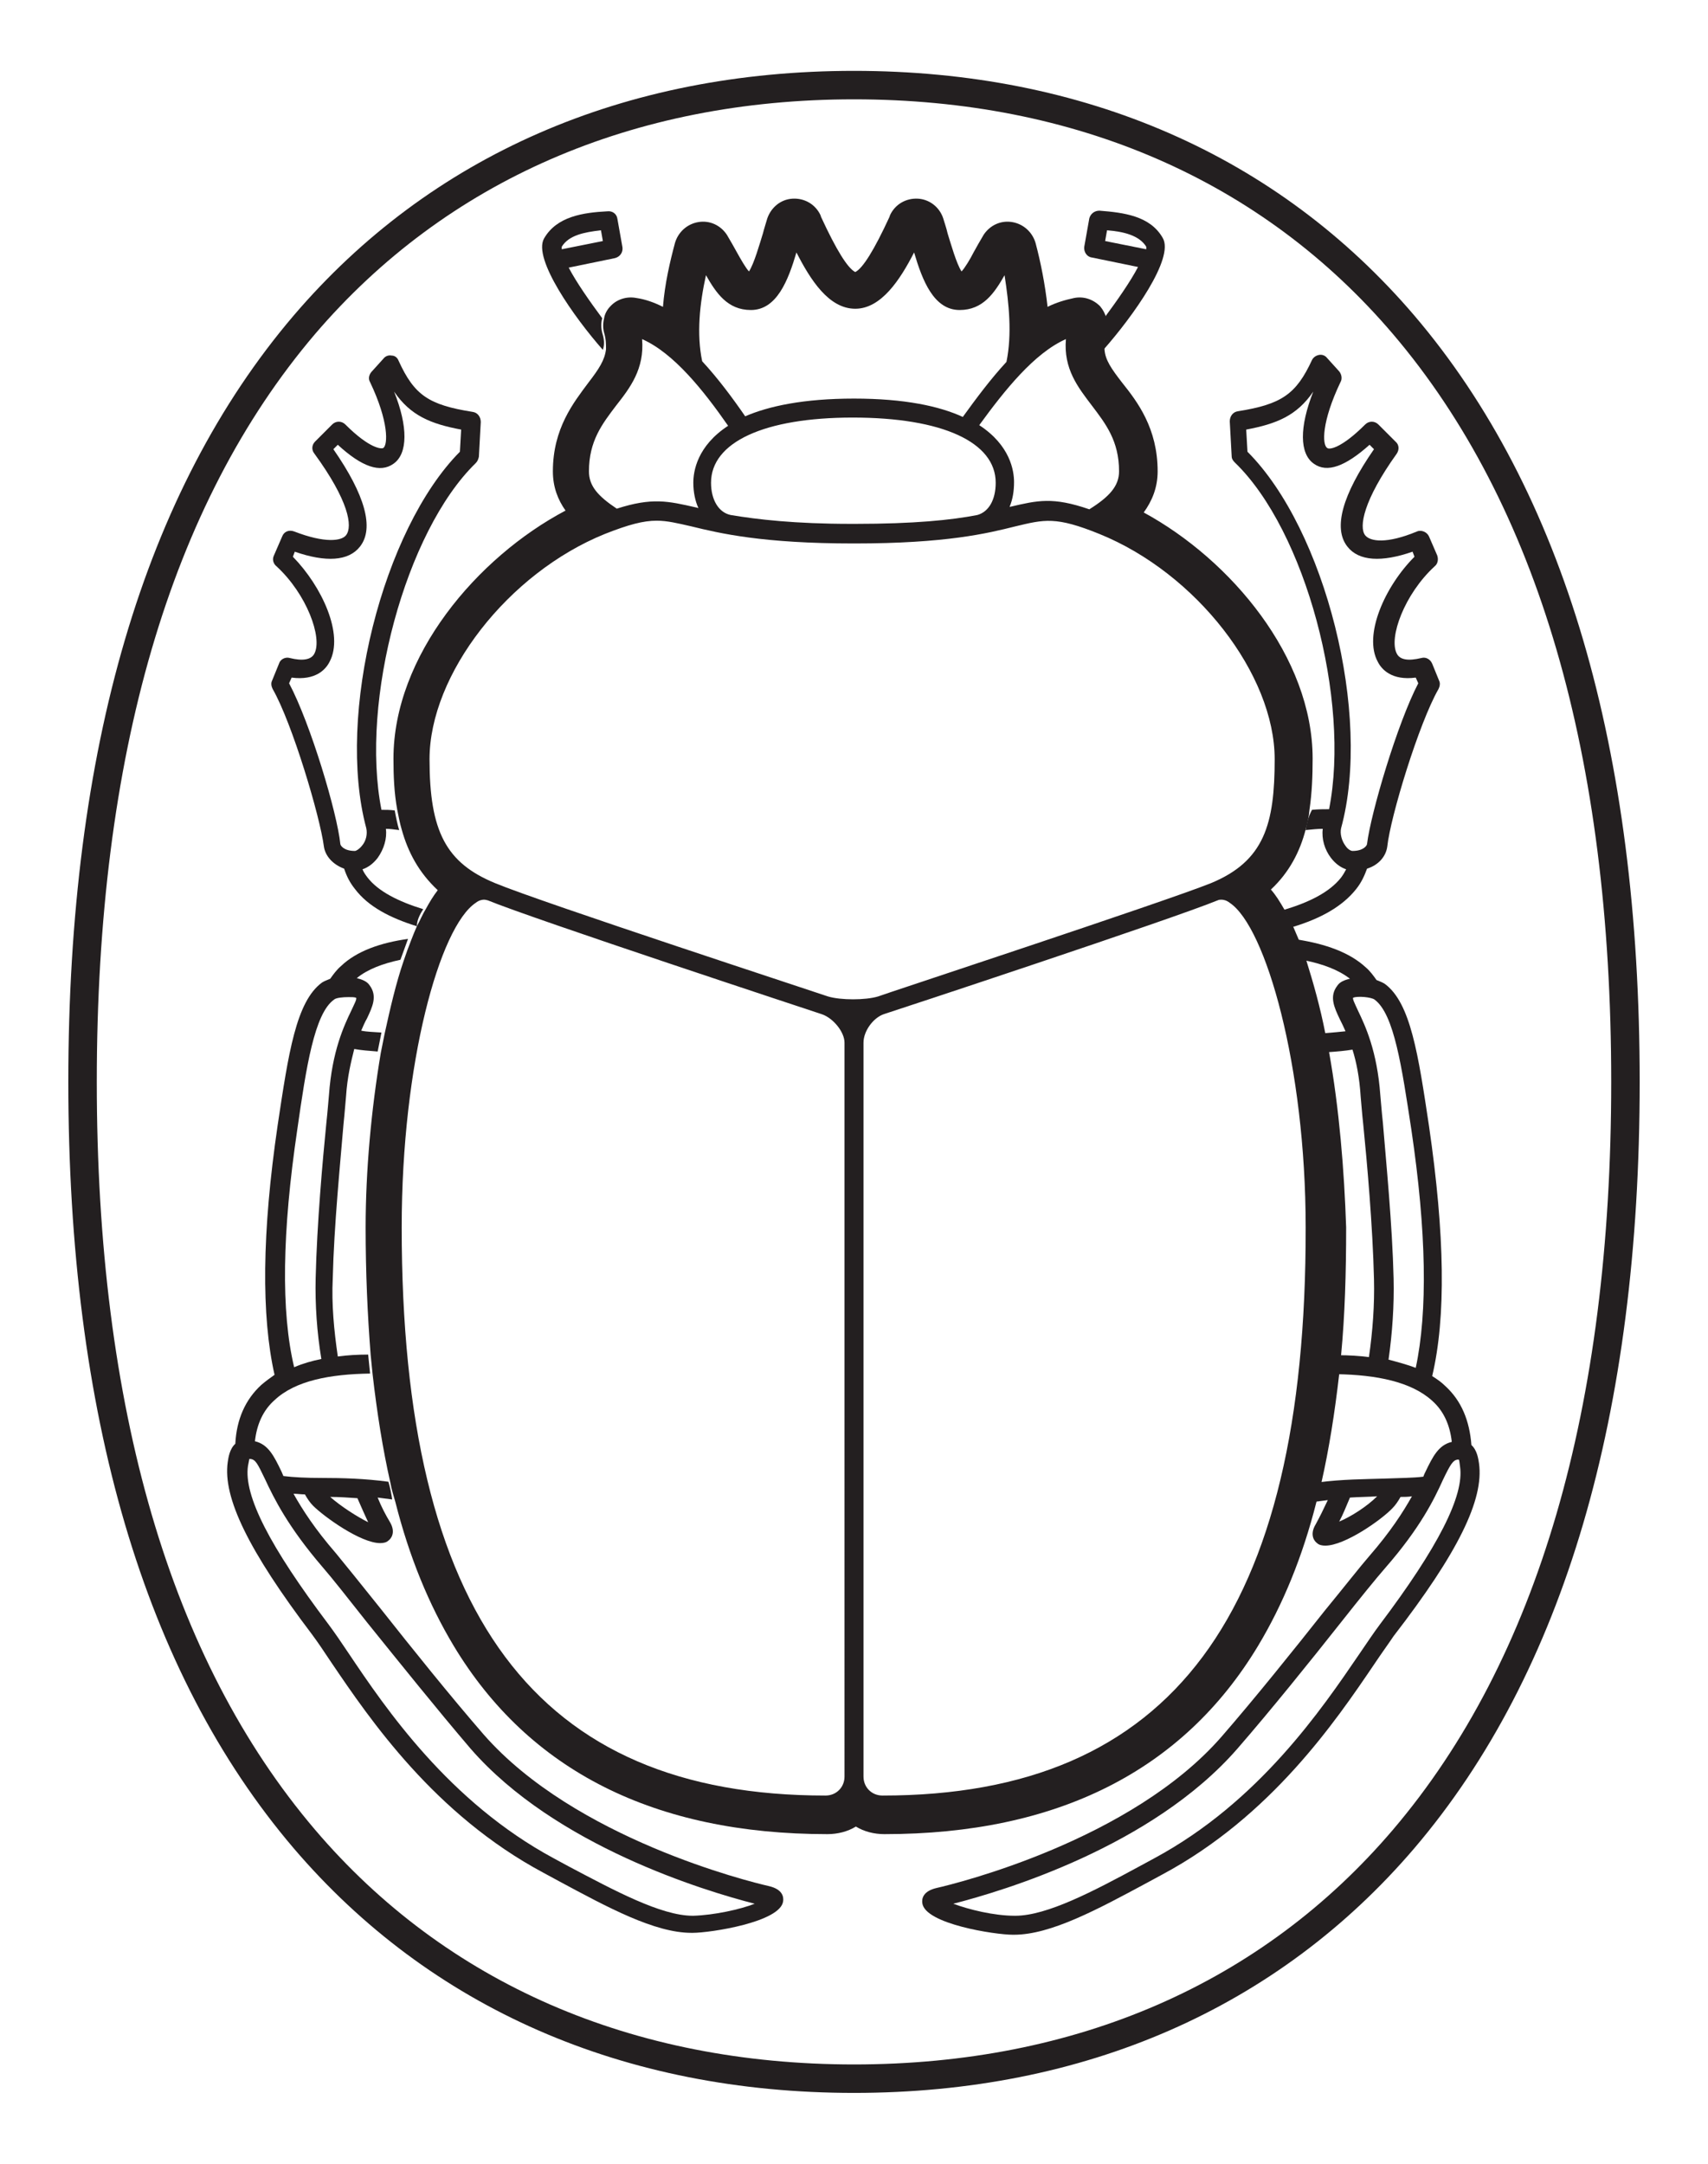 <?xml version="1.0" encoding="utf-8"?>
<!-- Generator: Adobe Illustrator 24.0.0, SVG Export Plug-In . SVG Version: 6.00 Build 0)  -->
<svg version="1.1" id="Layer_1" xmlns="http://www.w3.org/2000/svg" xmlns:xlink="http://www.w3.org/1999/xlink" x="0px" y="0px"
	 viewBox="0 0 270 342" style="enable-background:new 0 0 270 342;" xml:space="preserve">
<style type="text/css">
	.st0{fill:#231F20;}
</style>
<g>
	<path class="st0" d="M223.6,49.9C202,24.6,171.4,11.2,135,11.2c-36.4,0-67,13.4-88.6,38.7C22.8,77.6,10.8,118.4,10.8,171
		c0,52.6,12,93.4,35.6,121.1c21.6,25.3,52.2,38.7,88.6,38.7c36.4,0,67-13.4,88.6-38.7c23.6-27.7,35.6-68.5,35.6-121.1
		C259.2,118.4,247.2,77.6,223.6,49.9z M220.2,289.2c-20.7,24.3-50.1,37.1-85.2,37.1c-35,0-64.5-12.8-85.2-37.1
		C26.9,262.3,15.3,222.5,15.3,171c0-51.5,11.6-91.3,34.5-118.2C70.5,28.6,100,15.7,135,15.7c35,0,64.5,12.8,85.2,37.1
		c22.9,26.9,34.5,66.6,34.5,118.2C254.7,222.5,243.1,262.3,220.2,289.2z"/>
	<path class="st0" d="M95.2,52.6c-0.2-0.8-0.2-1.6,0-2.3c-2-2.7-4.1-5.7-5.3-8l7.3-1.5c0.8-0.2,1.3-0.9,1.2-1.7l-0.8-4.5
		c-0.1-0.8-0.8-1.3-1.6-1.2c-3.8,0.2-8,0.8-10,4.3c-1.8,3.2,4.8,12.5,9.3,17.6C95.6,54.4,95.5,53.6,95.2,52.6z M95,36.4l0.3,1.7
		l-6.5,1.3c0-0.2,0-0.3,0-0.4C89.9,37.2,92.3,36.7,95,36.4z"/>
	<path class="st0" d="M174.8,52.6c-0.3,1-0.3,1.8-0.3,2.6c4.5-5.1,11.2-14.4,9.3-17.6c-2-3.5-6.2-4-10-4.3c-0.8,0-1.4,0.5-1.6,1.2
		l-0.8,4.5c-0.1,0.8,0.4,1.6,1.2,1.7l7.3,1.5c-1.2,2.3-3.3,5.3-5.3,8C175,51,175,51.8,174.8,52.6z M175,36.4
		c2.6,0.2,5.1,0.8,6.2,2.6c0,0.1,0,0.3,0,0.4l-6.5-1.3L175,36.4z"/>
	<path class="st0" d="M61.4,234.2c-3.7-0.5-7.3-0.6-10.5-0.6c-2.5,0-4.5-0.1-6.1-0.3c-0.1-0.2-0.2-0.5-0.3-0.7
		c-1.2-2.5-2.1-4.3-4.2-4.8c0.3-2.7,1.3-4.9,3.1-6.5c3.3-3.1,8.8-4.1,15.1-4.2c-0.1-1-0.2-2-0.3-3c-1.7,0-3.3,0.1-4.8,0.3
		c-0.6-4.1-1-8.3-0.8-12.3c0.2-8.4,1.2-18.4,1.7-24.4c0.2-1.9,0.3-3.4,0.4-4.4c0.2-3.1,0.8-5.5,1.3-7.5c1.1,0.2,2.4,0.3,3.7,0.4
		c0.2-1,0.4-2,0.6-3c-1.3-0.1-2.3-0.1-3.2-0.3c0.3-0.7,0.6-1.4,0.9-1.9c0.9-1.9,1.7-3.6,0.4-5.3c-0.4-0.6-1.2-0.9-2-1.1
		c1.7-1.4,4.1-2.3,6.9-2.9c0.4-1.1,0.8-2.2,1.2-3.3c-4.3,0.6-8.1,1.9-10.6,4.3c-0.7,0.6-1.2,1.3-1.7,2c-0.5,0.2-1,0.4-1.3,0.6
		c-4.1,3-5.3,11.2-7,22.5c-2.5,17-2.6,30.2-0.5,39.5c-0.7,0.5-1.4,1-2.1,1.6c-2.5,2.3-3.9,5.4-4.1,9.3c-0.9,0.8-1.1,2.2-1.2,2.9
		c-0.8,5.6,3.3,14,13.3,27.2c0.9,1.2,1.9,2.7,3.1,4.5c6.1,9,16.3,24,33.5,33.2l2.4,1.3c7.8,4.2,15.2,8.2,21,8.2c0.1,0,0.1,0,0.2,0
		c2.8,0,13.9-1.7,14.3-5c0.1-0.7-0.1-1.9-2.3-2.4c-3.1-0.7-30.6-7.5-45-23.9c-5.3-6.1-11.4-13.7-16.3-19.9c-3.2-4-5.7-7.1-7.1-8.8
		c-3.3-3.8-5.3-6.9-6.7-9.4c0.6,0,1.2,0.1,1.8,0.1c0.4,0.7,0.8,1.3,1.3,1.8c1.7,1.7,7.5,5.9,10.6,5.9c0.5,0,1-0.1,1.3-0.4
		c0.3-0.2,1.3-1.2,0.2-3c-0.6-1-1.3-2.3-1.9-3.8c0.8,0.1,1.5,0.2,2.3,0.3C61.9,236.3,61.7,235.2,61.4,234.2z M52.2,236.6
		c1.4,0,2.8,0.1,4.3,0.2c0.6,1.4,1.2,2.7,1.7,3.8C56.4,239.7,53.9,238.1,52.2,236.6z M74.4,276.4c13.4,15.4,37.1,22.5,44.9,24.5
		c-2.3,0.9-6.4,1.8-9.7,1.9c0,0-0.1,0-0.1,0c-5,0-12.4-4-19.6-7.8l-2.4-1.3C71,284.8,61,270.1,55.1,261.3c-1.2-1.8-2.3-3.4-3.2-4.6
		c-9.2-12.2-13.4-20.3-12.7-25c0,0,0,0,0,0c0.1-0.6,0.2-0.9,0.2-1.1c0.1,0,0.1,0,0.2,0c0.8,0.1,1.1,0.7,2.3,3.2
		c1.4,3,3.6,7.5,9.1,13.9c1.4,1.6,4,4.9,7,8.7C63,262.6,69.1,270.2,74.4,276.4z M47,178.5c1.4-9.8,2.7-18.3,5.8-20.5c0,0,0,0,0,0
		c0.3-0.3,1.4-0.4,2.3-0.4c0.5,0,0.9,0,1.2,0.1c0.1,0.3-0.2,0.8-0.8,2.1c-1.1,2.3-3,6.3-3.5,13.3c-0.1,1-0.2,2.5-0.4,4.3
		c-0.6,6-1.5,16.1-1.7,24.6c-0.1,4.2,0.2,8.6,0.9,12.8c-1.5,0.3-2.9,0.7-4.3,1.3C44.4,207.3,44.6,194.7,47,178.5z"/>
	<path class="st0" d="M233.8,231.3c-0.1-0.7-0.3-2.1-1.2-2.9c-0.3-3.9-1.6-7-4.1-9.3c-0.6-0.6-1.3-1.1-2.1-1.6
		c2.2-9.3,2-22.3-0.5-39.5c-1.7-11.3-2.9-19.5-7-22.5c-0.3-0.2-0.8-0.4-1.3-0.6c-0.5-0.7-1-1.4-1.7-2c-2.6-2.4-6.4-3.7-10.8-4.4
		c0.4,1,0.8,2.1,1.2,3.3c2.9,0.6,5.3,1.5,7.1,2.9c-0.9,0.2-1.6,0.5-2,1.1c-1.3,1.7-0.5,3.4,0.4,5.3c0.3,0.6,0.6,1.2,0.9,1.9
		c-0.9,0.1-2,0.2-3.3,0.3c0.2,1,0.4,2,0.6,3c1.4-0.1,2.6-0.2,3.8-0.4c0.6,1.9,1.1,4.3,1.3,7.5c0.1,1,0.2,2.5,0.4,4.3
		c0.6,6,1.5,16.1,1.7,24.5c0.1,4-0.2,8.2-0.8,12.3c-1.5-0.2-3.2-0.3-4.8-0.3c-0.1,1-0.2,2-0.3,3c6.3,0.1,11.8,1.2,15.1,4.2
		c1.8,1.6,2.8,3.8,3.1,6.5c-2.1,0.5-3,2.3-4.2,4.8c-0.1,0.2-0.2,0.4-0.3,0.7c-1.6,0.2-3.6,0.2-6.1,0.3c-3.2,0.1-6.7,0.1-10.5,0.6
		c-0.2,1.1-0.5,2.1-0.8,3.1c0.8-0.1,1.5-0.2,2.3-0.3c-0.7,1.5-1.3,2.7-1.9,3.8c-1.1,1.8-0.1,2.8,0.2,3c0.3,0.3,0.8,0.4,1.3,0.4
		c3.1,0,8.9-4.1,10.6-5.9c0.5-0.5,0.9-1.1,1.3-1.8c0.6,0,1.2,0,1.8-0.1c-1.4,2.5-3.4,5.6-6.7,9.4c-1.4,1.6-3.9,4.8-7.1,8.7
		c-4.9,6.2-11,13.8-16.3,19.9c-14.3,16.4-41.9,23.2-45,23.9c-2.2,0.5-2.4,1.7-2.3,2.4c0.4,3.3,11.5,5,14.3,5c0.1,0,0.1,0,0.2,0
		c5.8,0,13.2-4,21-8.2l2.4-1.3c17.2-9.2,27.4-24.2,33.5-33.2c1.2-1.8,2.3-3.3,3.1-4.5C230.5,245.4,234.6,237,233.8,231.3z
		 M214.9,261.4c-6,8.8-15.9,23.4-32.4,32.3l-2.4,1.3c-7.2,3.9-14.6,7.8-19.6,7.8c0,0-0.1,0-0.1,0c-3.3,0-7.3-1-9.7-1.9
		c7.8-2,31.4-9,44.9-24.5c5.3-6.1,11.5-13.8,16.4-20c3-3.8,5.6-7,7-8.6c5.5-6.3,7.7-10.8,9.1-13.9c1.2-2.5,1.6-3.1,2.3-3.2
		c0.1,0,0.2,0,0.2,0c0.1,0.1,0.1,0.4,0.2,1.1c0,0,0,0,0,0c0.7,4.6-3.5,12.8-12.7,25C217.2,258,216.2,259.5,214.9,261.4z
		 M220.3,202.1c-0.2-8.5-1.2-18.6-1.7-24.7c-0.2-1.8-0.3-3.3-0.4-4.3c-0.5-7-2.4-11-3.5-13.3c-0.6-1.3-0.9-1.9-0.8-2.1
		c0.7-0.3,2.9-0.1,3.4,0.3c3.1,2.3,4.3,10.7,5.8,20.5c2.4,16.2,2.6,28.8,0.7,37.7c-1.3-0.5-2.8-0.9-4.3-1.3
		C220.1,210.7,220.4,206.3,220.3,202.1z M211.7,240.5c0.6-1.1,1.1-2.4,1.7-3.8c1.5-0.1,2.9-0.1,4.3-0.2
		C216.1,238.1,213.6,239.7,211.7,240.5z"/>
	<path class="st0" d="M206.4,131.2c1-0.1,1.9-0.2,2.7-0.2c-0.2,1.6,0.3,3.3,1.3,4.6c0.7,0.9,1.5,1.5,2.4,1.8
		c-0.2,0.4-0.5,0.9-0.8,1.3c-1.8,2.3-5,3.9-9,5.1c0.5,0.8,0.9,1.8,1.4,2.7c4.3-1.3,7.8-3.2,10-6c0.8-1,1.3-2.1,1.7-3.2
		c1.9-0.6,3-2,3.2-3.5c0.5-4.7,5-19.5,8.1-24.9c0.2-0.4,0.3-0.9,0.1-1.3l-1.1-2.7c-0.3-0.7-1-1.1-1.7-0.9c-2.1,0.5-3.4,0.3-3.9-0.7
		c-1.3-2.5,1.2-9.4,6-13.8c0.5-0.4,0.6-1.1,0.4-1.7l-1.3-3c-0.3-0.7-1.2-1.1-1.9-0.8c-4.8,2-7.4,1.6-8.2,0.6c-1-1.3-0.3-5.5,5-12.9
		c0.4-0.6,0.4-1.4-0.2-1.9l-2.7-2.7c-0.6-0.6-1.5-0.6-2.1,0c-3.8,3.8-5.7,4-6,3.7c-0.8-0.5-0.9-4.1,2.1-10.4
		c0.3-0.5,0.2-1.2-0.2-1.7l-1.9-2.1c-0.3-0.4-0.8-0.6-1.3-0.5c-0.5,0.1-0.9,0.4-1.1,0.8c-2.5,5.4-4.8,7-11.7,8.1
		c-0.8,0.1-1.3,0.8-1.3,1.6l0.3,5.5c0,0.4,0.2,0.7,0.5,1c11.2,10.8,18.3,37.6,14.9,54.8c-0.8,0-1.7,0-2.7,0.1
		C206.8,129.1,206.6,130.1,206.4,131.2z M197.2,71.4l-0.2-3.5c4.8-0.9,8-2.2,10.6-6c-2.2,5.6-2.2,9.8,0.1,11.4c2.1,1.5,5,0.4,8.8-3
		l0.7,0.7c-5,7.2-6.5,12.5-4.2,15.4c1.8,2.3,5.4,2.5,10.3,0.8l0.3,0.8c-4.7,4.7-8.1,12.4-5.8,16.6c0.6,1.2,2.2,3,6,2.5l0.4,0.9
		c-3.3,6.3-7.5,20.5-8.1,25.4c0,0.2-0.5,1.1-2.3,1.1c-0.2,0-0.7-0.2-1.1-0.8c-0.6-0.8-0.9-1.9-0.7-2.8
		C216.9,113,209.5,83.7,197.2,71.4z"/>
	<path class="st0" d="M66.9,143.7c-3.9-1.2-7.1-2.8-8.8-5c-0.3-0.4-0.6-0.8-0.8-1.3c0.9-0.3,1.7-0.9,2.4-1.8c1-1.4,1.5-3.1,1.3-4.6
		c0.6,0,1.3,0.1,2.1,0.2c-0.3-1-0.5-2-0.7-3.1c-0.7-0.1-1.4-0.1-2.1-0.1c-3.4-17.2,3.8-44,14.9-54.8c0.3-0.3,0.4-0.6,0.5-1l0.3-5.5
		c0-0.8-0.5-1.5-1.3-1.6c-6.9-1.1-9.2-2.6-11.7-8.1c-0.2-0.5-0.6-0.8-1.1-0.8c-0.5-0.1-1,0.1-1.3,0.5l-1.9,2.1
		c-0.4,0.5-0.5,1.1-0.2,1.6c3,6.3,2.8,9.9,2.1,10.4c-0.3,0.2-2.2,0.1-6-3.7c-0.6-0.6-1.5-0.6-2.1,0l-2.7,2.7
		c-0.5,0.5-0.6,1.3-0.1,1.9c5.4,7.4,6.1,11.5,5,12.9c-0.7,0.9-3.3,1.3-8.2-0.6c-0.8-0.3-1.6,0-1.9,0.8l-1.3,3
		c-0.3,0.6-0.1,1.3,0.4,1.7c4.8,4.4,7.3,11.3,6,13.8c-0.5,1-1.9,1.2-3.9,0.7c-0.7-0.2-1.5,0.2-1.7,0.9l-1.1,2.7
		c-0.2,0.4-0.1,0.9,0.1,1.3c3.1,5.4,7.5,20.2,8.1,24.9c0.2,1.4,1.3,2.8,3.2,3.5c0.4,1.2,0.9,2.2,1.7,3.2c2.1,2.8,5.6,4.6,9.8,5.9
		C65.9,145.4,66.4,144.5,66.9,143.7z M45.7,108l0.4-0.9c3.8,0.5,5.4-1.3,6-2.5c2.3-4.3-1.2-11.9-5.8-16.6l0.3-0.8
		c4.9,1.7,8.5,1.5,10.3-0.8c2.3-2.9,0.8-8.2-4.2-15.4l0.7-0.7c3.8,3.5,6.7,4.5,8.8,3c2.3-1.6,2.3-5.9,0.1-11.4
		c2.6,3.8,5.8,5.1,10.6,6l-0.2,3.5C60.5,83.7,53.1,113,57.9,130.9c0.2,0.9,0,2-0.7,2.8c-0.4,0.5-0.9,0.8-1.1,0.8
		c-1.8,0-2.3-0.9-2.3-1.1C53.3,128.5,49.1,114.4,45.7,108z"/>
	<path class="st0" d="M210.1,166.3c-0.2-1-0.4-2-0.6-3c-0.8-4.1-1.9-8-3-11.5c-0.4-1.1-0.8-2.2-1.2-3.3c-0.3-0.7-0.6-1.4-0.9-2.1
		c-0.4-1-0.9-1.9-1.4-2.7c-0.7-1.2-1.3-2.2-2.1-3.1c2.9-2.7,4.6-6,5.5-9.5c0.3-1,0.5-2,0.6-3.1c0.4-2.7,0.5-5.4,0.5-8.1
		c0-16-12.9-31.4-26.7-38.9c1.3-1.8,2.2-3.9,2.2-6.5c0-6.8-3.2-11-5.6-14c-1.7-2.2-2.7-3.6-2.8-5.3c-0.1-0.8,0-1.6,0.3-2.6
		c0.2-0.8,0.2-1.6,0-2.3c-0.2-0.7-0.5-1.3-1-1.9c-1.1-1.1-2.6-1.6-4.1-1.3c-1.4,0.3-2.8,0.7-4.2,1.4c-0.4-3.6-1.1-7.1-1.9-10.1
		c-0.5-1.7-1.9-3-3.7-3.3c-1.8-0.3-3.5,0.5-4.5,2c-0.6,1-1.1,1.9-1.6,2.8c-0.5,1-1.4,2.5-1.9,3c-0.8-1.2-1.7-4.4-2.2-6
		c-0.2-0.9-0.5-1.7-0.7-2.4c-0.6-1.8-2.2-3-4-3.1c-1.9-0.1-3.6,0.9-4.4,2.6l-0.1,0.3c-2.4,5.2-4.2,8.1-5.4,8.7
		c-1.2-0.6-3-3.5-5.4-8.7l-0.1-0.3c-0.8-1.7-2.5-2.7-4.4-2.6c-1.9,0.1-3.4,1.4-4,3.1c-0.2,0.7-0.5,1.6-0.7,2.4
		c-0.5,1.6-1.4,4.8-2.2,6c-0.5-0.5-1.4-2.1-1.9-3c-0.5-0.9-1-1.8-1.6-2.8c-1-1.5-2.7-2.3-4.5-2c-1.8,0.3-3.2,1.6-3.7,3.3
		c-0.8,3-1.6,6.4-1.9,10.1c-1.4-0.7-2.8-1.2-4.2-1.4c-1.5-0.3-3.1,0.2-4.1,1.3c-0.5,0.5-0.9,1.2-1,1.9c-0.2,0.8-0.2,1.6,0,2.3
		c0.3,1,0.3,1.8,0.3,2.6c-0.2,1.7-1.1,3.1-2.8,5.3c-2.3,3.1-5.6,7.2-5.6,14c0,2.5,0.8,4.5,2,6.2c-14,7.4-27.2,23-27.2,39.2
		c0,2.7,0.1,5.4,0.6,8.1c0.2,1,0.4,2.1,0.7,3.1c1,3.6,2.7,6.8,5.7,9.6c-0.7,0.9-1.3,1.9-1.9,3c-0.5,0.8-0.9,1.8-1.4,2.7
		c-0.3,0.7-0.6,1.4-0.9,2.2c-0.4,1-0.8,2.1-1.2,3.3c-1.2,3.5-2.1,7.4-3,11.5c-0.2,1-0.4,2-0.6,3c-1.5,8.9-2.4,18.6-2.4,27.6
		c0,7.2,0.3,13.9,0.8,20.2c0.1,1,0.2,2,0.3,3c0.7,6.1,1.6,11.8,2.8,17.1c0.2,1.1,0.5,2.1,0.8,3.1c2.2,8.7,5.3,16.2,9.2,22.7
		c11.9,19.8,31.8,29.8,59.1,29.8c1.6,0,3.2-0.4,4.5-1.2c1.3,0.8,2.9,1.2,4.5,1.2c27.3,0,47.2-10,59.1-29.8c3.9-6.5,7-14,9.2-22.7
		c0.3-1,0.5-2.1,0.8-3.1c1.2-5.3,2.1-11,2.8-17.1c0.1-1,0.2-2,0.3-3c0.6-6.3,0.8-13,0.8-20.2C212.5,185,211.7,175.2,210.1,166.3z
		 M139.5,283.8c-1.7,0-3-1.3-3-3v-116c0-1.8,1.5-3.9,3.2-4.5c1.9-0.6,45.5-15,52.8-18c0.2-0.1,0.4-0.1,0.6-0.1
		c0.3,0,0.8,0.1,1.3,0.5c5.7,3.8,12,25.8,12,51.3C206.5,255.2,185.2,283.8,139.5,283.8z M133.5,280.8c0,1.7-1.3,3-3,3
		c-45.7,0-67-28.5-67-89.8c0-26,6-47.5,11.7-51.3c0.5-0.4,1-0.5,1.3-0.5c0.3,0,0.5,0.1,0.6,0.1c7.3,3,51,17.4,52.8,18
		c1.8,0.6,3.6,2.8,3.6,4.5V280.8z M130.9,157.5C130.9,157.5,130.9,157.5,130.9,157.5c-0.5-0.2-45.4-14.9-52.6-17.9
		c-7.8-3.2-10.4-8.2-10.4-19.6c0-13.4,12.4-29.4,27.7-35.6c3.8-1.5,6.1-2.1,8.2-2.1c1.7,0,3.3,0.4,5.5,0.9
		c4.5,1.1,11.2,2.7,25.7,2.7c14.6,0,21.1-1.6,25.5-2.7c4.6-1.1,6.4-1.6,13.3,1.2c15.3,6.2,27.7,22.2,27.7,35.6
		c0,10.2-1.6,16.1-10.1,19.6c0,0,0,0,0,0c-7.2,2.9-52.2,17.7-52.6,17.9c0,0,0,0,0,0C136.8,158.1,132.9,158.1,130.9,157.5z
		 M101.5,53.6c5,2.2,9.7,8.1,13.6,13.7c-4.9,3.2-5.5,7.2-5.5,9c0,1.5,0.3,2.9,0.8,4c-0.1,0-0.3-0.1-0.4-0.1c-4.4-1-6.9-1.6-12.5,0.2
		c-3-2-4.4-3.6-4.4-5.9c0-4.8,2.1-7.5,4.3-10.4C99.6,61.3,101.9,58.3,101.5,53.6z M168.5,53.6c-0.4,4.7,1.9,7.6,4.1,10.5
		c2.2,2.9,4.3,5.6,4.3,10.4c0,2.3-1.5,4-4.7,6c-5.8-2-8.2-1.4-12.5-0.4c0,0-0.1,0-0.1,0c0.5-1.2,0.7-2.5,0.7-3.9
		c0-1.8-0.6-5.8-5.5-9C158.8,61.7,163.5,55.8,168.5,53.6z M157.4,76.3c0,2.7-1.1,4.6-2.9,5.1c-4.1,0.8-10,1.4-19.3,1.4
		c-0.1,0-0.2,0-0.3,0c-0.1,0-0.2,0-0.3,0c-9,0-14.9-0.7-19.1-1.4c-1.9-0.4-3.1-2.4-3.1-5.1c0-6.4,8.4-10.3,22.4-10.3
		C149,66,157.4,69.9,157.4,76.3z M159.1,57.2c-2.5,2.7-4.8,5.8-6.9,8.7C148.5,64.2,143,63,135,63c-8,0-13.5,1.2-17.2,2.8
		c-2-2.9-4.3-6-6.8-8.7c-0.9-4.3-0.4-9.1,0.6-13.6c1.6,2.8,3.4,5.5,7.1,5.5c4.1,0,5.9-4.7,7.2-9.1c2.2,4.3,5.1,8.9,9.3,8.9
		c4.1,0,7.1-4.6,9.3-8.9c1.3,4.4,3.1,9.1,7.2,9.1c3.7,0,5.5-2.7,7.1-5.5C159.5,48,160,52.8,159.1,57.2z"/>
</g>
</svg>
